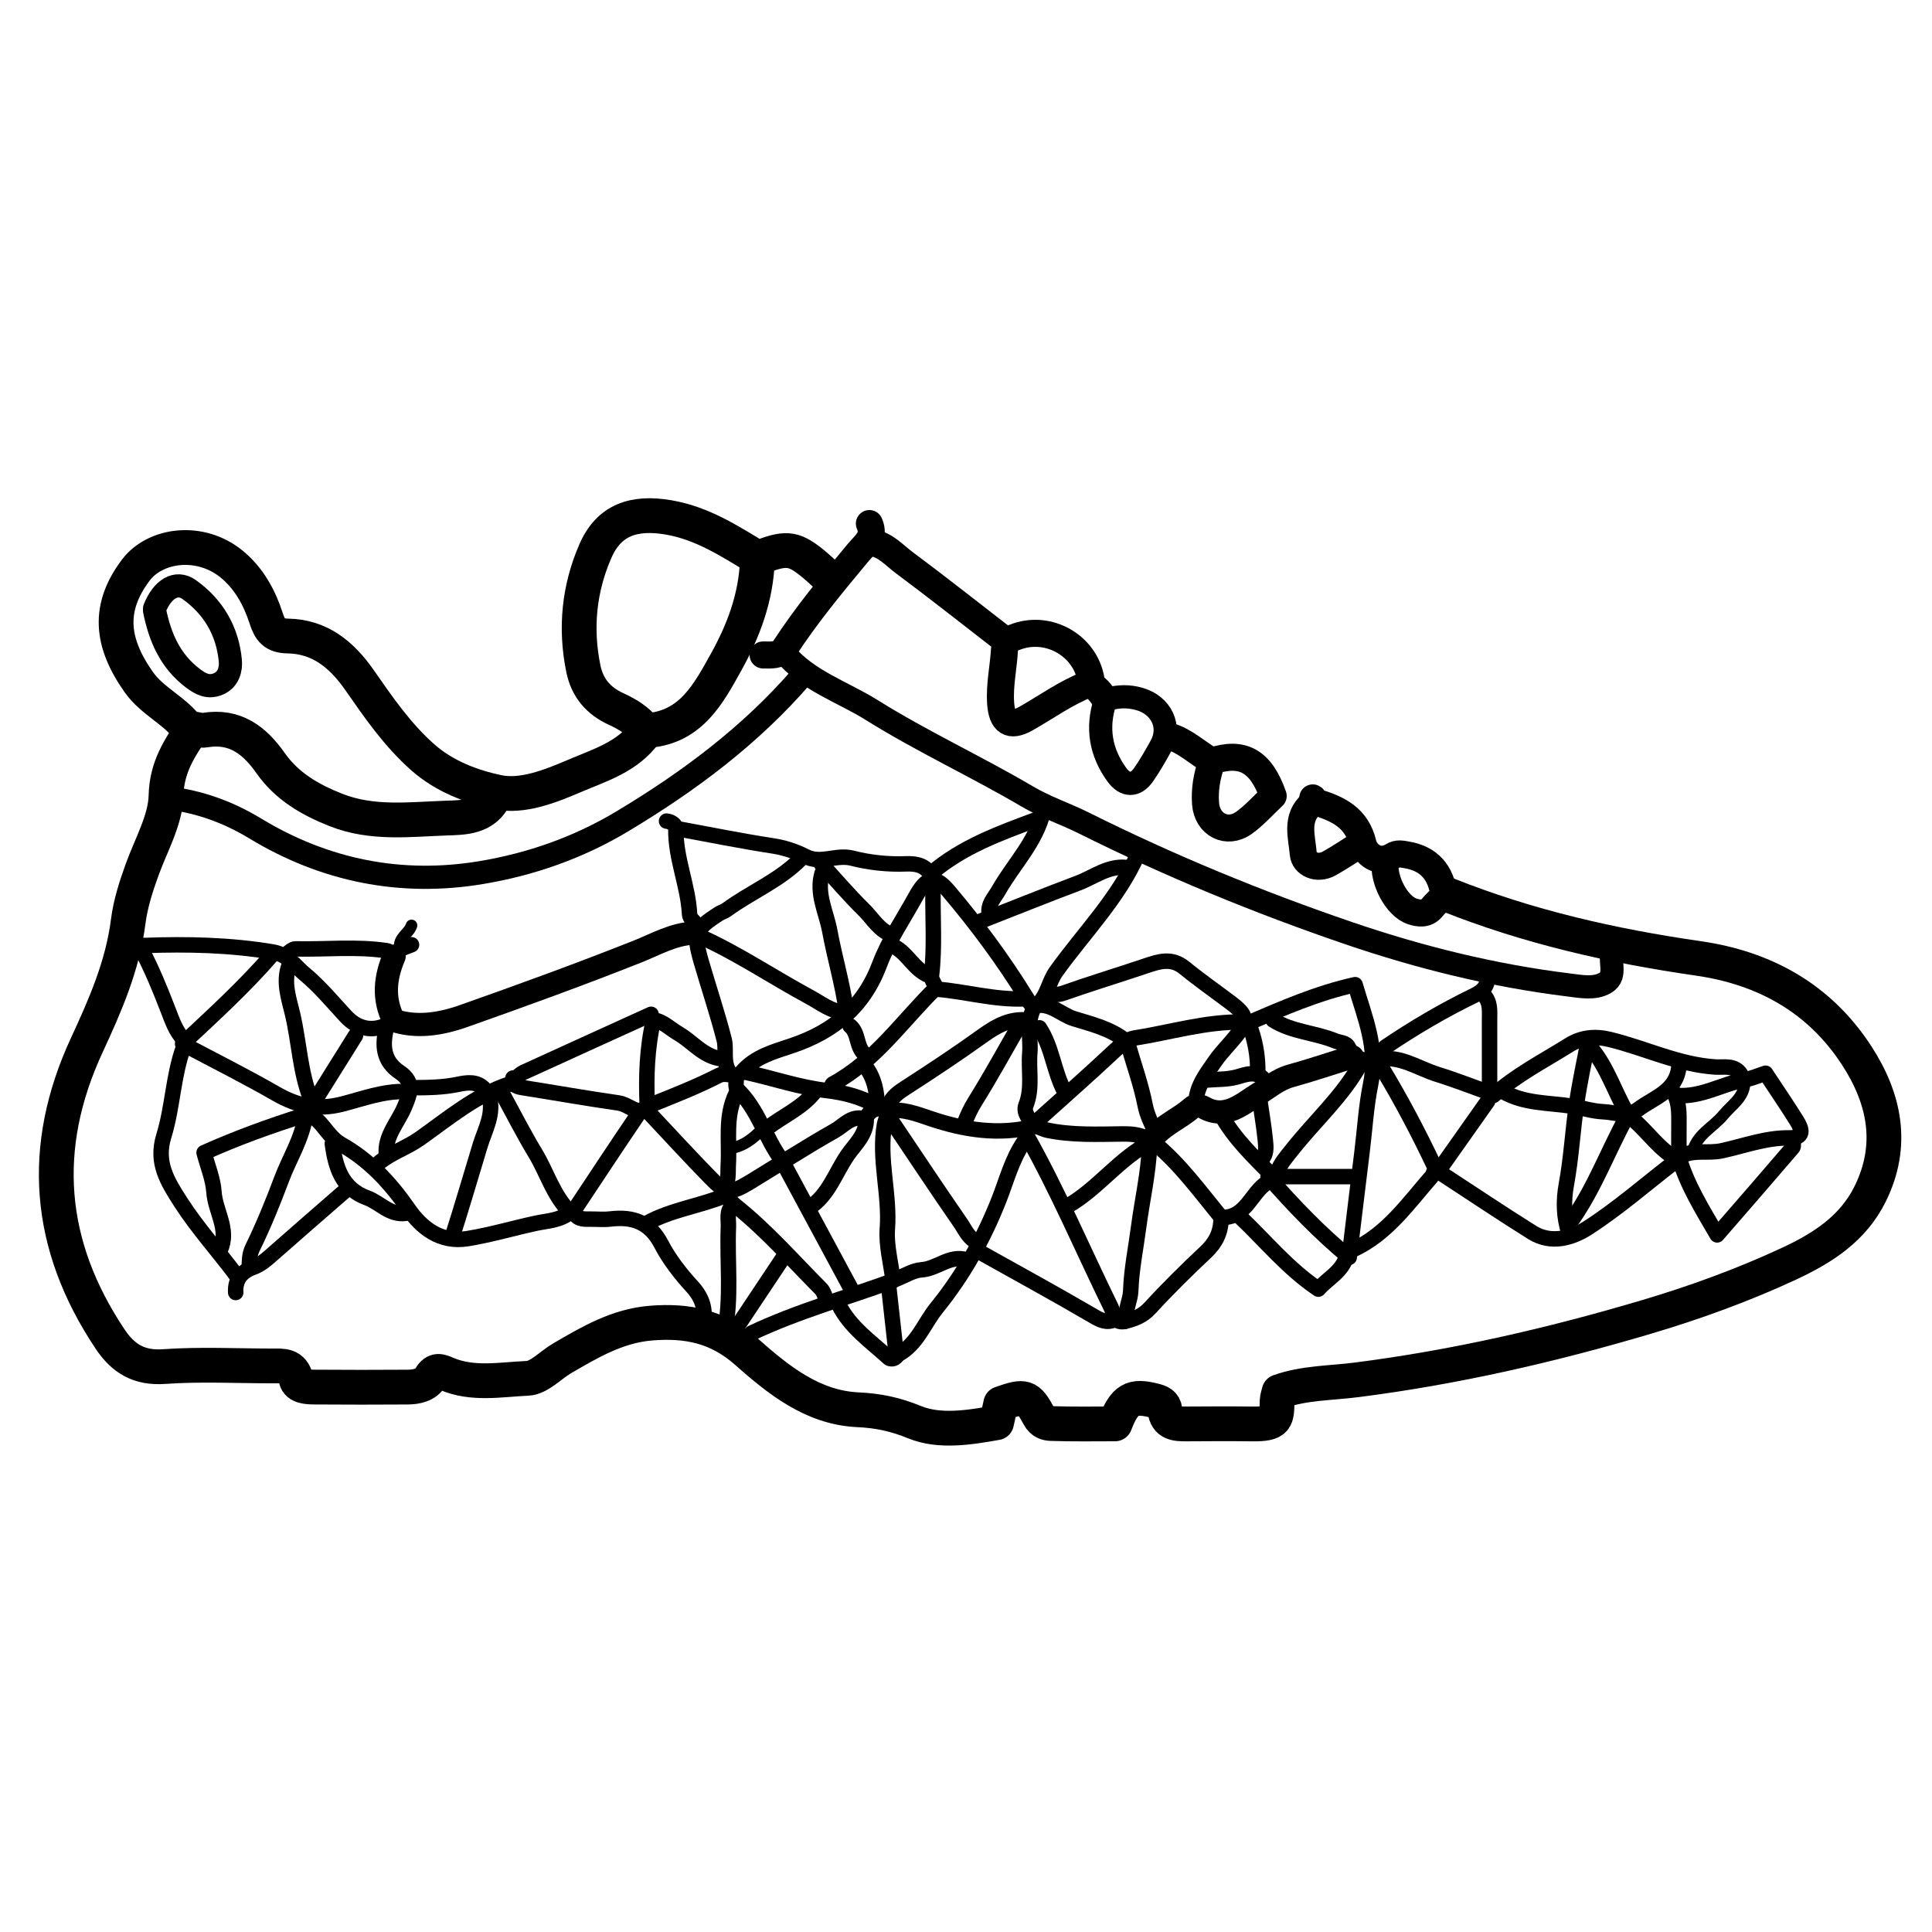 <svg version="1.1" id="Layer_1" xmlns="http://www.w3.org/2000/svg" xmlns:xlink="http://www.w3.org/1999/xlink" x="0px" y="0px"
	 width="100%" viewBox="0 0 500 500" enable-background="new 0 0 500 500" xml:space="preserve">
<path fill="none" opacity="1" stroke="#000000" stroke-linecap="round" stroke-linejoin="round" stroke-width="9"
	d="
M128,206 
	C125.587,211.654 119.811,211.571 115.49,211.72 
	C105.999,212.047 96.349,213.335 86.952,209.622 
	C80.16,206.94 74.234,203.473 70.023,197.484 
	C65.844,191.541 60.778,187.651 52.993,188.961 
	C52.037,189.122 50.99,188.749 49.826,188.603 
	C46.365,193.788 43.136,198.619 42.962,205.987 
	C42.815,212.178 39.116,218.661 36.829,224.938 
	C35.199,229.41 33.752,233.979 33.175,238.522 
	C31.722,249.967 27.2,260.254 22.46,270.482 
	C10.168,297.007 12.271,322.27 28.473,346.518 
	C31.881,351.619 35.958,354.128 42.512,353.666 
	C51.799,353.012 61.167,353.495 70.5,353.503 
	C73.167,353.506 75.764,353.176 76.637,356.968 
	C77.084,358.906 79.643,358.959 81.5,358.974 
	C89.5,359.035 97.5,359.034 105.5,358.978 
	C107.782,358.962 110.249,358.444 111.399,356.442 
	C112.652,354.26 113.989,354.869 115.493,355.516 
	C122.332,358.457 129.535,357.01 136.488,356.713 
	C139.56,356.582 142.468,353.279 145.506,351.511 
	C152.702,347.323 159.807,343.116 168.493,342.418 
	C177.795,341.671 185.729,343.22 193.17,349.808 
	C201.362,357.06 210.269,364.305 222.007,364.843 
	C227.246,365.083 231.686,366.007 236.683,368.055 
	C243.122,370.695 250.863,369.452 257.906,368.197 
	C258.301,366.41 258.651,364.83 259,363.25 
	C265.189,361.068 266.083,361.231 268.906,366.55 
	C269.721,368.085 271.006,368.369 272.003,368.405 
	C277.585,368.603 283.177,368.5 288.559,368.5 
	C291.014,362.086 293.028,361.056 298.519,362.424 
	C300.16,362.833 301.29,363.217 301.5,365 
	C301.904,368.412 304.367,368.53 307,368.512 
	C312.666,368.473 318.334,368.44 324,368.516 
	C330.632,368.604 330.382,367.193 330.521,362.501 
	C330.543,361.747 330.84,361.001 331.031,360.161 
	C337.455,357.862 344.336,357.962 351.014,357.112 
	C376.484,353.869 401.414,348.151 425.961,340.869 
	C438.583,337.125 451.018,332.62 463.017,327.037 
	C471.751,322.973 479.558,317.956 483.99,308.995 
	C490.27,296.295 487.737,284.245 480.426,273.048 
	C470.825,258.344 456.672,250.501 439.496,248.027 
	C417.235,244.821 395.437,239.873 374.5,231.5 
"/>
<path fill="none" opacity="1" stroke="#000000" stroke-linecap="round" stroke-linejoin="round" stroke-width="6"
	d="
M207.5,175 
	C194.265,190.308 178.327,202.211 161.044,212.574 
	C149.65,219.406 137.334,223.7 124.473,225.837 
	C103.764,229.278 84.052,225.322 66.055,214.409 
	C58.991,210.126 51.601,207.478 43.5,206.5 
"/>
<path fill="none" opacity="1" stroke="#000000" stroke-linecap="round" stroke-linejoin="round" stroke-width="9"
	d="
M214.5,149.5 
	C213,148.167 211.559,146.759 209.989,145.514 
	C205.229,141.738 203.203,141.619 196.129,144.448 
	C188.79,139.999 181.733,135.388 173.017,133.901 
	C164.077,132.376 157.63,134.535 154.117,142.551 
	C149.876,152.231 148.818,162.493 150.962,173.008 
	C151.999,178.096 154.899,181.411 159.495,183.512 
	C162.36,184.822 165.037,186.434 167,189 
"/>
<path fill="none" opacity="1" stroke="#000000" stroke-linecap="round" stroke-linejoin="round" stroke-width="9"
	d="
M49,189 
	C45.518,183.948 39.516,181.631 35.929,176.55 
	C28.542,166.087 27.939,157.16 35.114,147.585 
	C40.158,140.854 51.817,139.315 59.984,146.019 
	C64.457,149.689 67.16,154.678 68.891,160.035 
	C69.883,163.104 70.999,164.547 74.498,164.6 
	C82.779,164.728 88.471,169.444 93.026,175.982 
	C97.976,183.087 102.88,190.225 109.468,196.036 
	C115.075,200.981 122.163,203.616 128.85,205.024 
	C135.099,206.339 142.231,203.567 148.458,200.903 
	C155.146,198.041 162.442,195.925 167.018,189.513 
	C167.209,189.245 167.656,189.049 168.002,189.017 
	C178.919,188.023 183.41,179.437 187.872,171.428 
	C192.397,163.305 195.703,154.549 196,145 
"/>
<path fill="none" opacity="1" stroke="#000000" stroke-linecap="round" stroke-linejoin="round" stroke-width="6"
	d="
M203,169 
	C209.022,176.217 218.025,179.023 225.637,183.781 
	C238.64,191.909 252.674,198.371 265.907,206.158 
	C270.629,208.937 275.699,210.6 280.502,212.996 
	C302.684,224.06 325.552,233.482 349.003,241.491 
	C367.563,247.83 386.534,252.511 406.011,254.911 
	C409.094,255.29 412.652,256.008 415.43,254.38 
	C418.783,252.416 416.017,248.319 417.5,245.5 
"/>
<path fill="none" opacity="1" stroke="#000000" stroke-linecap="round" stroke-linejoin="round" stroke-width="6"
	d="
M179.5,241.5 
	C174.266,241.709 169.696,244.391 165.087,246.22 
	C150.172,252.141 135.104,257.616 119.983,262.952 
	C114,265.062 107.795,266.042 101.911,264.078 
	C99.034,258.42 99.679,252.935 102,247.5 
"/>
<path fill="none" opacity="1" stroke="#000000" stroke-linecap="round" stroke-linejoin="round" stroke-width="4"
	d="
M351.5,304.5 
	C343.996,304.5 336.493,304.5 328.171,304.5 
	C334.964,312.221 341.412,318.945 349.176,325.408 
	C350.354,315.693 351.41,306.844 352.506,298.001 
	C353.228,292.173 353.562,286.209 354.73,280.547 
	C356.651,271.229 353.179,263.289 350.705,254.834 
	C340.93,256.999 332.021,260.911 323.106,264.728 
	C324.77,268.827 325.644,273.319 325.5,278 
"/>
<path fill="none" opacity="1" stroke="#000000" stroke-linecap="round" stroke-linejoin="round" stroke-width="4"
	d="
M297.5,296.5 
	C297.236,303.605 295.6,310.521 294.683,317.524 
	C293.966,323.009 292.826,328.485 292.635,334.005 
	C292.544,336.614 291.123,338.905 291.5,341.5 
"/>
<path fill="none" opacity="1" stroke="#000000" stroke-linecap="round" stroke-linejoin="round" stroke-width="4"
	d="
M209.5,312.5 
	C214.504,309.237 216.193,303.502 219.369,298.909 
	C221.308,296.105 224.281,293.627 224.191,289.496 
	C224.172,288.622 225.943,286.495 227.991,287.032 
	C230.509,287.693 229.105,289.813 228.904,290.983 
	C227.341,300.049 230.326,308.95 229.646,318.011 
	C229.324,322.302 230.555,326.709 231.131,331.458 
	C219.23,335.834 206.455,339.334 194.5,345 
"/>
<path fill="none" opacity="1" stroke="#000000" stroke-linecap="round" stroke-linejoin="round" stroke-width="7"
	d="
M282.5,177 
	C281.604,167.4 271.467,161.34 262.488,164.97 
	C261.006,165.569 260.063,166.233 259.969,167.998 
	C259.718,172.669 258.64,177.266 258.964,182.002 
	C259.299,186.898 261.37,188.306 265.489,185.981 
	C270.819,182.974 275.783,179.317 281.686,177.021 
	C283.655,177.597 284.865,179.256 286,181 
"/>
<path fill="none" opacity="1" stroke="#000000" stroke-linecap="round" stroke-linejoin="round" stroke-width="4"
	d="
M57,323.5 
	C59.416,318.208 55.712,313.541 55.376,308.508 
	C55.152,305.142 53.751,301.855 52.817,298.306 
	C61.211,294.557 69.726,291.432 79.122,288.497 
	C78.146,294.842 74.932,299.707 72.95,304.981 
	C70.665,311.062 68.22,317.108 65.369,322.936 
	C64.488,324.737 64.582,326.283 64.5,328 
"/>
<path fill="none" opacity="1" stroke="#000000" stroke-linecap="round" stroke-linejoin="round" stroke-width="4"
	d="
M181.5,242.5 
	C191.238,246.935 200.108,252.94 209.496,258.007 
	C212.397,259.572 215.013,261.762 218.5,262 
"/>
<path fill="none" opacity="1" stroke="#000000" stroke-linecap="round" stroke-linejoin="round" stroke-width="4"
	d="
M126.5,283.5 
	C128.034,288.172 125.487,292.386 124.259,296.427 
	C121.847,304.362 119.537,312.345 117,320.25 
"/>
<path fill="none" opacity="1" stroke="#000000" stroke-linecap="round" stroke-linejoin="round" stroke-width="4"
	d="
M74.75,250 
	C73.239,254.272 74.799,258.537 75.718,262.449 
	C77.44,269.775 77.642,277.426 80.449,284.52 
	C81.093,286.148 80.385,287.795 79,289 
"/>
<path fill="none" opacity="1" stroke="#000000" stroke-linecap="round" stroke-linejoin="round" stroke-width="4"
	d="
M212.75,226 
	C211.182,231.251 213.851,236.076 214.746,240.955 
	C216.002,247.807 218.04,254.548 219,261.5 
"/>
<path fill="none" opacity="1" stroke="#000000" stroke-linecap="round" stroke-linejoin="round" stroke-width="4"
	d="
M266,264 
	C261.533,263.512 257.99,265.414 254.461,267.946 
	C247.93,272.634 241.225,277.09 234.463,281.442 
	C232.556,282.67 230.85,283.85 230,286 
"/>
<path fill="none" opacity="1" stroke="#000000" stroke-linecap="round" stroke-linejoin="round" stroke-width="4"
	d="
M253.5,324 
	C263.333,329.5 273.225,334.901 282.951,340.585 
	C284.876,341.71 286.426,342.489 288.5,341.5 
"/>
<path fill="none" opacity="1" stroke="#000000" stroke-linecap="round" stroke-linejoin="round" stroke-width="4"
	d="
M291.5,224.5 
	C286.75,224.009 283.102,226.996 279.013,228.535 
	C270.469,231.752 262,235.167 253.5,238.5 
"/>
<path fill="none" opacity="1" stroke="#000000" stroke-linecap="round" stroke-linejoin="round" stroke-width="7"
	d="
M226,140.5 
	C229.303,141.149 231.456,143.706 233.952,145.565 
	C242.908,152.233 251.667,159.167 260.5,166 
"/>
<path fill="none" opacity="1" stroke="#000000" stroke-linecap="round" stroke-linejoin="round" stroke-width="4"
	d="
M168.5,262.5 
	C157.5,267.5 146.496,272.491 135.51,277.521 
	C134.769,277.86 134.167,278.5 133.5,279 
"/>
<path fill="none" opacity="1" stroke="#000000" stroke-linecap="round" stroke-linejoin="round" stroke-width="4"
	d="
M33.5,244 
	C34.868,243.886 35.928,244.744 37.507,244.687 
	C48.537,244.291 59.55,244.53 70.524,246.358 
	C74.535,247.026 76.362,250.009 78.902,252.118 
	C82.776,255.334 86.041,259.295 89.488,263.011 
	C92.857,266.641 97.093,267.215 101.5,264.5 
"/>
<path fill="none" opacity="1" stroke="#000000" stroke-linecap="round" stroke-linejoin="round" stroke-width="4"
	d="
M189.5,312 
	C187.952,313.613 188.589,315.631 188.511,317.5 
	C188.128,326.665 189.402,335.89 187.5,345 
"/>
<path fill="none" opacity="1" stroke="#000000" stroke-linecap="round" stroke-linejoin="round" stroke-width="4"
	d="
M294.5,221 
	C289.438,232.501 280.542,241.368 273.351,251.393 
	C271.479,254.004 271.144,257.196 269,259.5 
"/>
<path fill="none" opacity="1" stroke="#000000" stroke-linecap="round" stroke-linejoin="round" stroke-width="4"
	d="
M132.75,279 
	C132.551,281.061 133.954,281.273 135.497,281.517 
	C143.67,282.814 151.82,284.264 160.01,285.432 
	C162.078,285.728 163.521,287.234 165.5,287.5 
"/>
<path fill="none" opacity="1" stroke="#000000" stroke-linecap="round" stroke-linejoin="round" stroke-width="4"
	d="
M105,282.5 
	C99.283,282.305 93.908,284.362 88.559,285.732 
	C82.132,287.378 76.936,286.212 71.462,283.066 
	C63.645,278.575 55.567,274.539 47.259,270.127 
	C55.196,262.696 63.32,255.31 70.5,247 
"/>
<path fill="none" opacity="1" stroke="#000000" stroke-linecap="round" stroke-linejoin="round" stroke-width="4"
	d="
M411,269.5 
	C410,274.833 408.823,280.141 408.044,285.506 
	C407.031,292.48 406.652,299.558 405.384,306.479 
	C404.588,310.823 404.7,314.879 406,319 
"/>
<path fill="none" opacity="1" stroke="#000000" stroke-linecap="round" stroke-linejoin="round" stroke-width="4"
	d="
M175.5,214.5 
	C183.667,216 191.809,217.66 200.013,218.916 
	C203.029,219.378 205.898,220.327 208.431,221.634 
	C212.5,223.735 216.351,221.01 220.601,222.107 
	C224.88,223.212 229.765,223.759 234.503,223.563 
	C239.414,223.361 241.527,225.524 241.461,230.499 
	C241.365,237.833 241.945,245.179 241.068,252.508 
	C240.959,253.425 241.782,254.454 242.253,255.633 
	C233.513,264.201 226.577,274.543 215.517,280.532 
	C215.214,280.696 215.167,281.333 215,281.75 
"/>
<path fill="none" opacity="1" stroke="#000000" stroke-linecap="round" stroke-linejoin="round" stroke-width="4"
	d="
M309.5,286 
	C309.399,281.398 312.12,277.993 314.541,274.529 
	C316.16,272.212 318.231,270.217 319.986,267.989 
	C323.027,264.126 322.749,262.7 318.499,259.501 
	C314.504,256.494 310.4,253.622 306.53,250.463 
	C303.188,247.734 299.945,248.811 296.492,249.977 
	C289.352,252.388 282.133,254.572 275.028,257.08 
	C273.61,257.581 272.321,257.232 271,257.5 
"/>
<path fill="none" opacity="1" stroke="#000000" stroke-linecap="round" stroke-linejoin="round" stroke-width="4"
	d="
M231,290.5 
	C236.833,299.167 242.603,307.877 248.551,316.465 
	C249.807,318.278 250.679,320.573 253,321.5 
"/>
<path fill="none" opacity="1" stroke="#000000" stroke-linecap="round" stroke-linejoin="round" stroke-width="7"
	d="
M313.5,197.5 
	C312.327,200.904 311.722,204.389 312,208 
	C312.419,213.425 317.54,216.101 321.952,212.934 
	C324.708,210.956 326.999,208.332 329.499,205.999 
	C326.353,196.968 321.606,194.298 313.602,196.966 
	C309.816,194.863 306.742,191.693 302.5,190.5 
"/>
<path fill="none" opacity="1" stroke="#000000" stroke-linecap="round" stroke-linejoin="round" stroke-width="4"
	d="
M47.5,271 
	C44.79,278.44 44.716,286.483 42.404,293.97 
	C40.277,300.857 43.227,305.612 46.784,311.139 
	C51.217,318.026 56.682,323.988 61.5,330.5 
"/>
<path fill="none" opacity="1" stroke="#000000" stroke-linecap="round" stroke-linejoin="round" stroke-width="4"
	d="
M207.5,222 
	C201.922,227.832 194.365,230.805 187.99,235.486 
	C187.398,235.921 186.629,236.108 186.006,236.509 
	C179.847,240.479 179.387,241.663 181.513,248.996 
	C183.451,255.681 185.68,262.287 187.408,269.024 
	C188.062,271.576 187.078,274.469 188.5,277 
"/>
<path fill="none" opacity="1" stroke="#000000" stroke-linecap="round" stroke-linejoin="round" stroke-width="6"
	d="
M40,158 
	C41.397,164.94 44.047,171.104 49.958,175.556 
	C52.058,177.138 53.968,178.065 56.501,177.002 
	C59.196,175.869 59.803,173.124 59.611,171.013 
	C58.912,163.343 55.226,157.024 48.948,152.574 
	C45.619,150.214 42.02,152.421 40,157.5 
"/>
<path fill="none" opacity="1" stroke="#000000" stroke-linecap="round" stroke-linejoin="round" stroke-width="4"
	d="
M130,283 
	C132.833,288.167 135.498,293.436 138.548,298.471 
	C141.569,303.46 143.138,309.317 147.532,313.708 
	C144.966,315.898 141.698,315.918 138.524,316.61 
	C132.681,317.886 126.943,319.586 121.009,320.554 
	C113.926,321.709 109.063,317.737 105.689,312.869 
	C100.956,306.039 95.452,300.182 88.387,296.2 
	C85.04,294.313 83.862,290.945 81,289 
"/>
<path fill="none" opacity="1" stroke="#000000" stroke-linecap="round" stroke-linejoin="round" stroke-width="4"
	d="
M229.5,287.5 
	C233.569,286.809 237.294,288.306 240.985,289.544 
	C249.684,292.46 258.425,293.792 267.519,291.579 
	C268.544,291.329 269.818,292.241 271.003,292.488 
	C277.447,293.831 283.985,293.542 290.5,293.466 
	C293.242,293.435 295.811,293.667 297.999,295.5 
	C289.774,299.62 284.377,307.425 276.5,312 
"/>
<path fill="none" opacity="1" stroke="#000000" stroke-linecap="round" stroke-linejoin="round" stroke-width="4"
	d="
M321.5,264.5 
	C311.957,264.368 302.836,267.204 293.524,268.657 
	C291.825,268.922 290,270.481 288.445,271.942 
	C281.908,278.08 275.167,284 268.5,290 
"/>
<path fill="none" opacity="1" stroke="#000000" stroke-linecap="round" stroke-linejoin="round" stroke-width="4"
	d="
M329.5,264 
	C334.399,267.097 340.31,267.217 345.551,269.377 
	C346.736,269.865 348.326,269.736 348.96,271.02 
	C350.742,274.627 353.427,274.73 357.019,274.11 
	C362.439,273.173 367.049,276.508 371.987,278.043 
	C376.715,279.512 381.333,281.333 386,283 
"/>
<path fill="none" opacity="1" stroke="#000000" stroke-linecap="round" stroke-linejoin="round" stroke-width="4"
	d="
M291.5,269.5 
	C287.559,266.242 282.624,265.089 277.955,263.644 
	C274.493,262.572 271.696,259.219 267.466,260.374 
	C267.057,260.485 266.071,258.892 265.515,257.991 
	C259.542,248.317 252.776,239.207 245.442,230.549 
	C241.933,226.408 239.775,226.959 237.006,232.003 
	C233.812,237.822 229.967,243.404 227.654,249.558 
	C223.523,260.547 215.814,266.932 205.029,270.586 
	C200.389,272.159 195.431,273.395 191.956,277.462 
	C190.423,279.256 188.08,277.275 185.934,278.371 
	C180.296,281.253 174.369,283.591 168.475,285.936 
	C166.998,286.524 165.824,287.374 165.042,288.528 
	C159.437,296.791 153.947,305.132 148.458,313.392 
	C149.147,315.539 150.809,315.528 152.5,315.506 
	C154.333,315.481 156.188,315.681 157.996,315.467 
	C163.814,314.775 168.175,316.322 171.114,321.94 
	C173.193,325.915 176.041,329.602 179.088,332.919 
	C181.749,335.816 182.685,338.801 182,342.5 
"/>
<path fill="none" opacity="1" stroke="#000000" stroke-linecap="round" stroke-linejoin="round" stroke-width="4"
	d="
M316,315.5 
	C315.963,318.943 314.603,321.643 312.043,324.046 
	C307.062,328.722 302.187,333.532 297.571,338.565 
	C295.673,340.633 293.471,341.398 291,342 
"/>
<path fill="none" opacity="1" stroke="#000000" stroke-linecap="round" stroke-linejoin="round" stroke-width="4"
	d="
M265.5,293.5 
	C273.735,308.059 280.238,323.465 287.588,338.457 
	C288.244,339.795 288.181,342.485 291,342 
"/>
<path fill="none" opacity="1" stroke="#000000" stroke-linecap="round" stroke-linejoin="round" stroke-width="4"
	d="
M106.5,244.5 
	C104.89,245.135 103.19,245.608 101.998,247.007 
	C101.329,246.675 100.695,246.135 99.995,246.031 
	C92.189,244.871 84.332,245.745 76.498,245.57 
	C75.677,245.551 74.833,246.5 74,247 
"/>
<path fill="none" opacity="1" stroke="#000000" stroke-linecap="round" stroke-linejoin="round" stroke-width="4"
	d="
M268.5,212 
	C258.788,215.595 249.036,219.112 241,226 
"/>
<path fill="none" opacity="1" stroke="#000000" stroke-linecap="round" stroke-linejoin="round" stroke-width="4"
	d="
M352,275.5 
	C347.378,283.797 340.27,290.116 334.454,297.463 
	C332.937,299.38 331.318,301.157 330.5,303.5 
"/>
<path fill="none" opacity="1" stroke="#000000" stroke-linecap="round" stroke-linejoin="round" stroke-width="4"
	d="
M373.5,304 
	C381.167,309 388.763,314.112 396.525,318.959 
	C401.442,322.029 406.836,320.399 410.874,317.804 
	C418.64,312.811 425.667,306.667 433,301 
"/>
<path fill="none" opacity="1" stroke="#000000" stroke-linecap="round" stroke-linejoin="round" stroke-width="4"
	d="
M267.5,261 
	C265.593,264.697 266.833,268.667 266.513,272.501 
	C266.139,276.998 267.267,281.592 265.519,286.007 
	C264.676,288.135 266.779,289.591 267,291.5 
"/>
<path fill="none" opacity="1" stroke="#000000" stroke-linecap="round" stroke-linejoin="round" stroke-width="4"
	d="
M421,289 
	C416.204,297.765 412.731,307.229 407,315.5 
"/>
<path fill="none" opacity="1" stroke="#000000" stroke-linecap="round" stroke-linejoin="round" stroke-width="4"
	d="
M358,277 
	C362.772,284.934 367.076,293.114 371.048,301.477 
	C371.444,302.313 371.752,302.833 371,303.5 
"/>
<path fill="none" opacity="1" stroke="#000000" stroke-linecap="round" stroke-linejoin="round" stroke-width="4"
	d="
M264,265 
	C260.167,271.667 256.479,278.424 252.411,284.945 
	C251.189,286.904 250.256,288.878 249.5,291 
"/>
<path fill="none" opacity="1" stroke="#000000" stroke-linecap="round" stroke-linejoin="round" stroke-width="4"
	d="
M265,295.5 
	C261.862,300.079 260.524,305.443 258.526,310.51 
	C254.536,320.627 249.273,330.024 242.438,338.45 
	C239.161,342.489 237.423,347.825 232.5,350.5 
"/>
<path fill="none" opacity="1" stroke="#000000" stroke-linecap="round" stroke-linejoin="round" stroke-width="4"
	d="
M132,280.5 
	C123.111,283.395 116.048,289.427 108.622,294.673 
	C105.192,297.097 101.177,298.311 98,301 
"/>
<path fill="none" opacity="1" stroke="#000000" stroke-linecap="round" stroke-linejoin="round" stroke-width="4"
	d="
M384,257.5 
	C385.812,259.364 385.488,261.728 385.494,264 
	C385.511,270.167 385.5,276.333 385.5,282.5 
"/>
<path fill="none" opacity="1" stroke="#000000" stroke-linecap="round" stroke-linejoin="round" stroke-width="4"
	d="
M172.5,212.5 
	C173.777,212.612 174.939,213.508 174.92,214.498 
	C174.772,222.067 178.057,229.058 178.455,236.502 
	C178.543,238.16 180.248,238.596 180.5,240 
"/>
<path fill="none" opacity="1" stroke="#000000" stroke-linecap="round" stroke-linejoin="round" stroke-width="4"
	d="
M434,283.5 
	C440.254,284.007 445.602,280.561 451.493,279.463 
	C453.347,279.117 455.119,278.333 456.925,277.751 
	C459.708,281.972 462.425,285.941 464.972,290.018 
	C466.38,292.272 467.046,294.54 463,294.491 
	C456.976,294.417 451.309,296.581 445.57,297.823 
	C442.155,298.561 438.687,297.522 435.5,299 
"/>
<path fill="none" opacity="1" stroke="#000000" stroke-linecap="round" stroke-linejoin="round" stroke-width="4"
	d="
M385,252.5 
	C385.059,255.025 384.023,256.405 381.551,257.605 
	C373.551,261.488 365.873,265.999 358.5,271 
"/>
<path fill="none" opacity="1" stroke="#000000" stroke-linecap="round" stroke-linejoin="round" stroke-width="4"
	d="
M89.5,308 
	C83,313.667 76.479,319.309 70.017,325.019 
	C68.636,326.24 67.242,327.366 65.499,327.999 
	C62.46,329.103 60.816,331.167 61,334.5 
"/>
<path fill="none" opacity="1" stroke="#000000" stroke-linecap="round" stroke-linejoin="round" stroke-width="4"
	d="
M464,295 
	C464,295.667 464.287,296.579 463.958,296.964 
	C457.59,304.413 451.15,311.8 444.39,319.587 
	C440.472,312.856 436.587,306.639 434.5,299.5 
"/>
<path fill="none" opacity="1" stroke="#000000" stroke-linecap="round" stroke-linejoin="round" stroke-width="4"
	d="
M270,210 
	C268.12,217.929 262.3,223.648 258.431,230.461 
	C257.323,232.414 255.614,233.992 256,236.5 
"/>
<path fill="none" opacity="1" stroke="#000000" stroke-linecap="round" stroke-linejoin="round" stroke-width="4"
	d="
M450.5,278 
	C448.889,275.527 446.079,276.278 443.991,276.145 
	C434.324,275.529 425.701,271.199 416.503,268.988 
	C412.777,268.093 409.284,268.433 405.998,270.497 
	C399.379,274.653 392.359,278.205 386.5,283.5 
"/>
<path fill="none" opacity="1" stroke="#000000" stroke-linecap="round" stroke-linejoin="round" stroke-width="4"
	d="
M36.5,245.5 
	C39.242,250.655 41.445,256.04 43.541,261.484 
	C44.556,264.119 45.484,266.864 47.5,269 
"/>
<path fill="none" opacity="1" stroke="#000000" stroke-linecap="round" stroke-linejoin="round" stroke-width="6"
	d="
M286,181.5 
	C283.754,188.346 284.845,194.703 289.028,200.48 
	C291.223,203.512 293.884,203.486 295.968,200.478 
	C297.625,198.087 299.086,195.547 300.482,192.99 
	C303.196,188.018 300.548,182.575 295.019,180.936 
	C292.078,180.064 289.333,180.162 286.5,181 
"/>
<path fill="none" opacity="1" stroke="#000000" stroke-linecap="round" stroke-linejoin="round" stroke-width="4"
	d="
M292,270.5 
	C293.5,275.667 295.326,280.769 296.361,286.027 
	C296.868,288.606 297.975,290.735 299,293 
"/>
<path fill="none" opacity="1" stroke="#000000" stroke-linecap="round" stroke-linejoin="round" stroke-width="4"
	d="
M242.5,256 
	C250.022,256.635 257.374,258.8 265,258.5 
"/>
<path fill="none" opacity="1" stroke="#000000" stroke-linecap="round" stroke-linejoin="round" stroke-width="7"
	d="
M358.5,223 
	C357.878,227.615 361.432,234.57 365.538,235.879 
	C366.97,236.336 369.065,236.774 370.523,235.019 
	C371.573,233.755 372.833,232.667 373.7,231.8 
	C372.987,225.82 369.875,222.207 364.003,221.23 
	C362.784,221.028 361.678,220.738 360.488,221.48 
	C356.586,223.914 353.343,220.875 352.773,218.436 
	C351.152,211.508 346.182,209.3 340.483,207.555 
	C339.699,207.315 340.186,206.694 339.75,206.5 
"/>
<path fill="none" opacity="1" stroke="#000000" stroke-linecap="round" stroke-linejoin="round" stroke-width="6"
	d="
M350,273.5 
	C344.667,275.167 339.37,276.965 333.986,278.451 
	C330.744,279.346 328.385,281.463 325.732,283.052 
	C321.855,285.373 317.295,289.962 311.465,286.56 
	C310.719,286.124 309.108,286.072 308.564,286.57 
	C305.228,289.624 300.701,291.18 298,295 
"/>
<path fill="none" opacity="1" stroke="#000000" stroke-linecap="round" stroke-linejoin="round" stroke-width="4"
	d="
M186.5,274 
	C181.945,273.336 179.215,269.588 175.528,267.452 
	C173.389,266.213 171.625,264.315 169.127,263.945 
	C167.429,271.26 167.193,278.612 167.5,286 
"/>
<path fill="none" opacity="1" stroke="#000000" stroke-linecap="round" stroke-linejoin="round" stroke-width="4"
	d="
M370.5,304.5 
	C364.338,311.558 358.929,319.428 350,323.5 
"/>
<path fill="none" opacity="1" stroke="#000000" stroke-linecap="round" stroke-linejoin="round" stroke-width="4"
	d="
M223.5,289.5 
	C220.276,288.691 218.336,291.325 216.06,292.606 
	C208.568,296.824 201.349,301.525 193.995,305.991 
	C189.204,308.9 187.841,308.859 184.029,304.972 
	C178.582,299.417 173.333,293.667 168,288 
"/>
<path fill="none" opacity="1" stroke="#000000" stroke-linecap="round" stroke-linejoin="round" stroke-width="4"
	d="
M187.5,309.5 
	C180.943,312.147 173.783,313.07 167.5,316.5 
"/>
<path fill="none" opacity="1" stroke="#000000" stroke-linecap="round" stroke-linejoin="round" stroke-width="4"
	d="
M299,296 
	C305.595,301.503 310.592,308.435 316.054,315.065 
	C322.495,315.327 323.731,308.641 328,306 
"/>
<path fill="none" opacity="1" stroke="#000000" stroke-linecap="round" stroke-linejoin="round" stroke-width="4"
	d="
M321,315 
	C327.592,321.247 333.36,328.385 341.191,333.629 
	C343.652,330.801 347.437,329.101 348.5,325 
"/>
<path fill="none" opacity="1" stroke="#000000" stroke-linecap="round" stroke-linejoin="round" stroke-width="4"
	d="
M389,282.5 
	C394.422,285.632 400.669,285.369 406.539,286.237 
	C409.317,286.648 412.053,287.603 414.991,287.723 
	C418.103,287.851 421.003,289.312 424.031,287.041 
	C428.169,283.937 433.893,282.428 434.5,276 
"/>
<path fill="none" opacity="1" stroke="#000000" stroke-linecap="round" stroke-linejoin="round" stroke-width="4"
	d="
M212.5,223.5 
	C216.167,227.5 219.686,231.65 223.555,235.444 
	C225.902,237.747 227.566,240.912 231,242 
"/>
<path fill="none" opacity="1" stroke="#000000" stroke-linecap="round" stroke-linejoin="round" stroke-width="4"
	d="
M125.5,282 
	C123.556,279.684 120.769,280.16 118.527,280.628 
	C114.678,281.433 110.86,281.472 107,281.5 
"/>
<path fill="none" opacity="1" stroke="#000000" stroke-linecap="round" stroke-linejoin="round" stroke-width="4"
	d="
M203,325 
	C199,331 195,337 191,343 
"/>
<path fill="none" opacity="1" stroke="#000000" stroke-linecap="round" stroke-linejoin="round" stroke-width="4"
	d="
M203,301.5 
	C207.667,310.167 212.333,318.833 217,327.5 
	C218.167,329.667 219.333,331.833 220.5,334 
"/>
<path fill="none" opacity="1" stroke="#000000" stroke-linecap="round" stroke-linejoin="round" stroke-width="4"
	d="
M250,326 
	C245.718,324.768 242.53,328.357 238.508,328.623 
	C236.296,328.769 234.167,330.167 232,331 
"/>
<path fill="none" opacity="1" stroke="#000000" stroke-linecap="round" stroke-linejoin="round" stroke-width="7"
	d="
M225,135.5 
	C226.569,139.028 223.957,140.755 222.054,143.045 
	C215.361,151.095 208.669,159.154 202.944,167.963 
	C201.782,169.75 199.471,169.504 197.5,169.5 
"/>
<path fill="none" opacity="1" stroke="#000000" stroke-linecap="round" stroke-linejoin="round" stroke-width="3"
	d="
M451.5,280.5 
	C451.176,284.204 448.099,286.001 446.028,288.523 
	C443.359,291.771 439.018,293.647 438,298.25 
"/>
<path fill="none" opacity="1" stroke="#000000" stroke-linecap="round" stroke-linejoin="round" stroke-width="4"
	d="
M193,277.5 
	C199.997,279.014 206.744,281.401 213.972,282.239 
	C218.312,282.742 222.914,283.864 227.047,286.314 
	C226.956,282.38 226.236,278.963 224,276 
"/>
<path fill="none" opacity="1" stroke="#000000" stroke-linecap="round" stroke-linejoin="round" stroke-width="4"
	d="
M230,333 
	C230.667,339 231.333,345 232,351 
"/>
<path fill="none" opacity="1" stroke="#000000" stroke-linecap="round" stroke-linejoin="round" stroke-width="4"
	d="
M385,285 
	C381,290.667 377,296.333 373,302 
"/>
<path fill="none" opacity="1" stroke="#000000" stroke-linecap="round" stroke-linejoin="round" stroke-width="4"
	d="
M269,266 
	C272.329,271.042 272.702,277.249 275.5,282.5 
"/>
<path fill="none" opacity="1" stroke="#000000" stroke-linecap="round" stroke-linejoin="round" stroke-width="4"
	d="
M412,271.5 
	C416.02,276.443 417.89,282.56 421,288 
"/>
<path fill="none" opacity="1" stroke="#000000" stroke-linecap="round" stroke-linejoin="round" stroke-width="4"
	d="
M326,284.5 
	C326.5,288 327.105,291.489 327.458,295.004 
	C327.653,296.94 327.919,299.054 326,300.5 
"/>
<path fill="none" opacity="1" stroke="#000000" stroke-linecap="round" stroke-linejoin="round" stroke-width="4"
	d="
M92,268 
	C88.667,273.333 85.333,278.667 82,284 
"/>
<path fill="none" opacity="1" stroke="#000000" stroke-linecap="round" stroke-linejoin="round" stroke-width="4"
	d="
M100,266 
	C98.902,270.523 99.096,274.593 103.485,277.522 
	C107.257,280.04 106.18,282.973 104.65,286.564 
	C102.927,290.607 99.464,294.1 100,299 
"/>
<path fill="none" opacity="1" stroke="#000000" stroke-linecap="round" stroke-linejoin="round" stroke-width="4"
	d="
M217,337.5 
	C219.925,343.474 225.342,347.138 230.047,351.448 
	C230.369,351.743 231.497,351.822 232,351 
"/>
<path fill="none" opacity="1" stroke="#000000" stroke-linecap="round" stroke-linejoin="round" stroke-width="7"
	d="
M339.5,208 
	C335.147,211.657 336.955,216.704 337.286,220.978 
	C337.486,223.556 340.846,225.215 343.984,223.471 
	C346.729,221.945 349.333,220.167 352,218.5 
"/>
<path fill="none" opacity="1" stroke="#000000" stroke-linecap="round" stroke-linejoin="round" stroke-width="4"
	d="
M433,282.5 
	C434.417,284.817 434.527,287.39 434.506,290 
	C434.481,293.167 434.5,296.333 434.5,299.5 
"/>
<path fill="none" opacity="1" stroke="#000000" stroke-linecap="round" stroke-linejoin="round" stroke-width="4"
	d="
M86,296 
	C86.84,302.055 88.44,307.609 94.997,310.007 
	C98.369,311.24 100.892,314.602 105,314 
"/>
<path fill="none" opacity="1" stroke="#000000" stroke-linecap="round" stroke-linejoin="round" stroke-width="4"
	d="
M190.5,283 
	C187.574,288.922 188.848,295.297 188.473,301.498 
	C188.382,302.998 188.557,304.456 188.134,306.036 
	C187.536,308.27 188.125,310.271 190.42,312.101 
	C198.452,318.505 205.225,326.274 212.461,333.539 
	C213.251,334.333 213.5,335.667 214,336.75 
"/>
<path fill="none" opacity="1" stroke="#000000" stroke-linecap="round" stroke-linejoin="round" stroke-width="4"
	d="
M327.5,280 
	C325.571,276.646 322.239,278.159 320.063,278.738 
	C317.476,279.427 315.014,279.274 312.5,279.5 
"/>
<path fill="none" opacity="1" stroke="#000000" stroke-linecap="round" stroke-linejoin="round" stroke-width="4"
	d="
M210.5,283 
	C207.197,286.93 202.434,288.912 198.5,292 
"/>
<path fill="none" opacity="1" stroke="#000000" stroke-linecap="round" stroke-linejoin="round" stroke-width="4"
	d="
M316,288.5 
	C319.453,294.716 324.555,299.542 329.5,304.5 
"/>
<path fill="none" opacity="1" stroke="#000000" stroke-linecap="round" stroke-linejoin="round" stroke-width="4"
	d="
M423,290 
	C426.704,293.292 429.545,297.534 434,300 
"/>
<path fill="none" opacity="1" stroke="#000000" stroke-linecap="round" stroke-linejoin="round" stroke-width="4"
	d="
M190.5,279 
	C190.583,280 190.268,281.419 190.812,281.935 
	C196.296,287.149 198.062,294.664 202.5,300.5 
"/>
<path fill="none" opacity="1" stroke="#000000" stroke-linecap="round" stroke-linejoin="round" stroke-width="4"
	d="
M231.5,245 
	C235.021,246.875 236.63,251.044 240.5,252.5 
"/>
<path fill="none" opacity="1" stroke="#000000" stroke-linecap="round" stroke-linejoin="round" stroke-width="4"
	d="
M220,265.5 
	C222.36,267.452 221.477,271.135 224,273 
"/>
<path fill="none" opacity="1" stroke="#000000" stroke-linecap="round" stroke-linejoin="round" stroke-width="3"
	d="
M196.5,293 
	C194.628,294.813 192.581,296.339 190,297 
"/>
<path fill="none" opacity="1" stroke="#000000" stroke-linecap="round" stroke-linejoin="round" stroke-width="3"
	d="
M106.5,239.5 
	C105.818,241.659 102.938,242.719 103.5,245.5 
"/>
</svg>